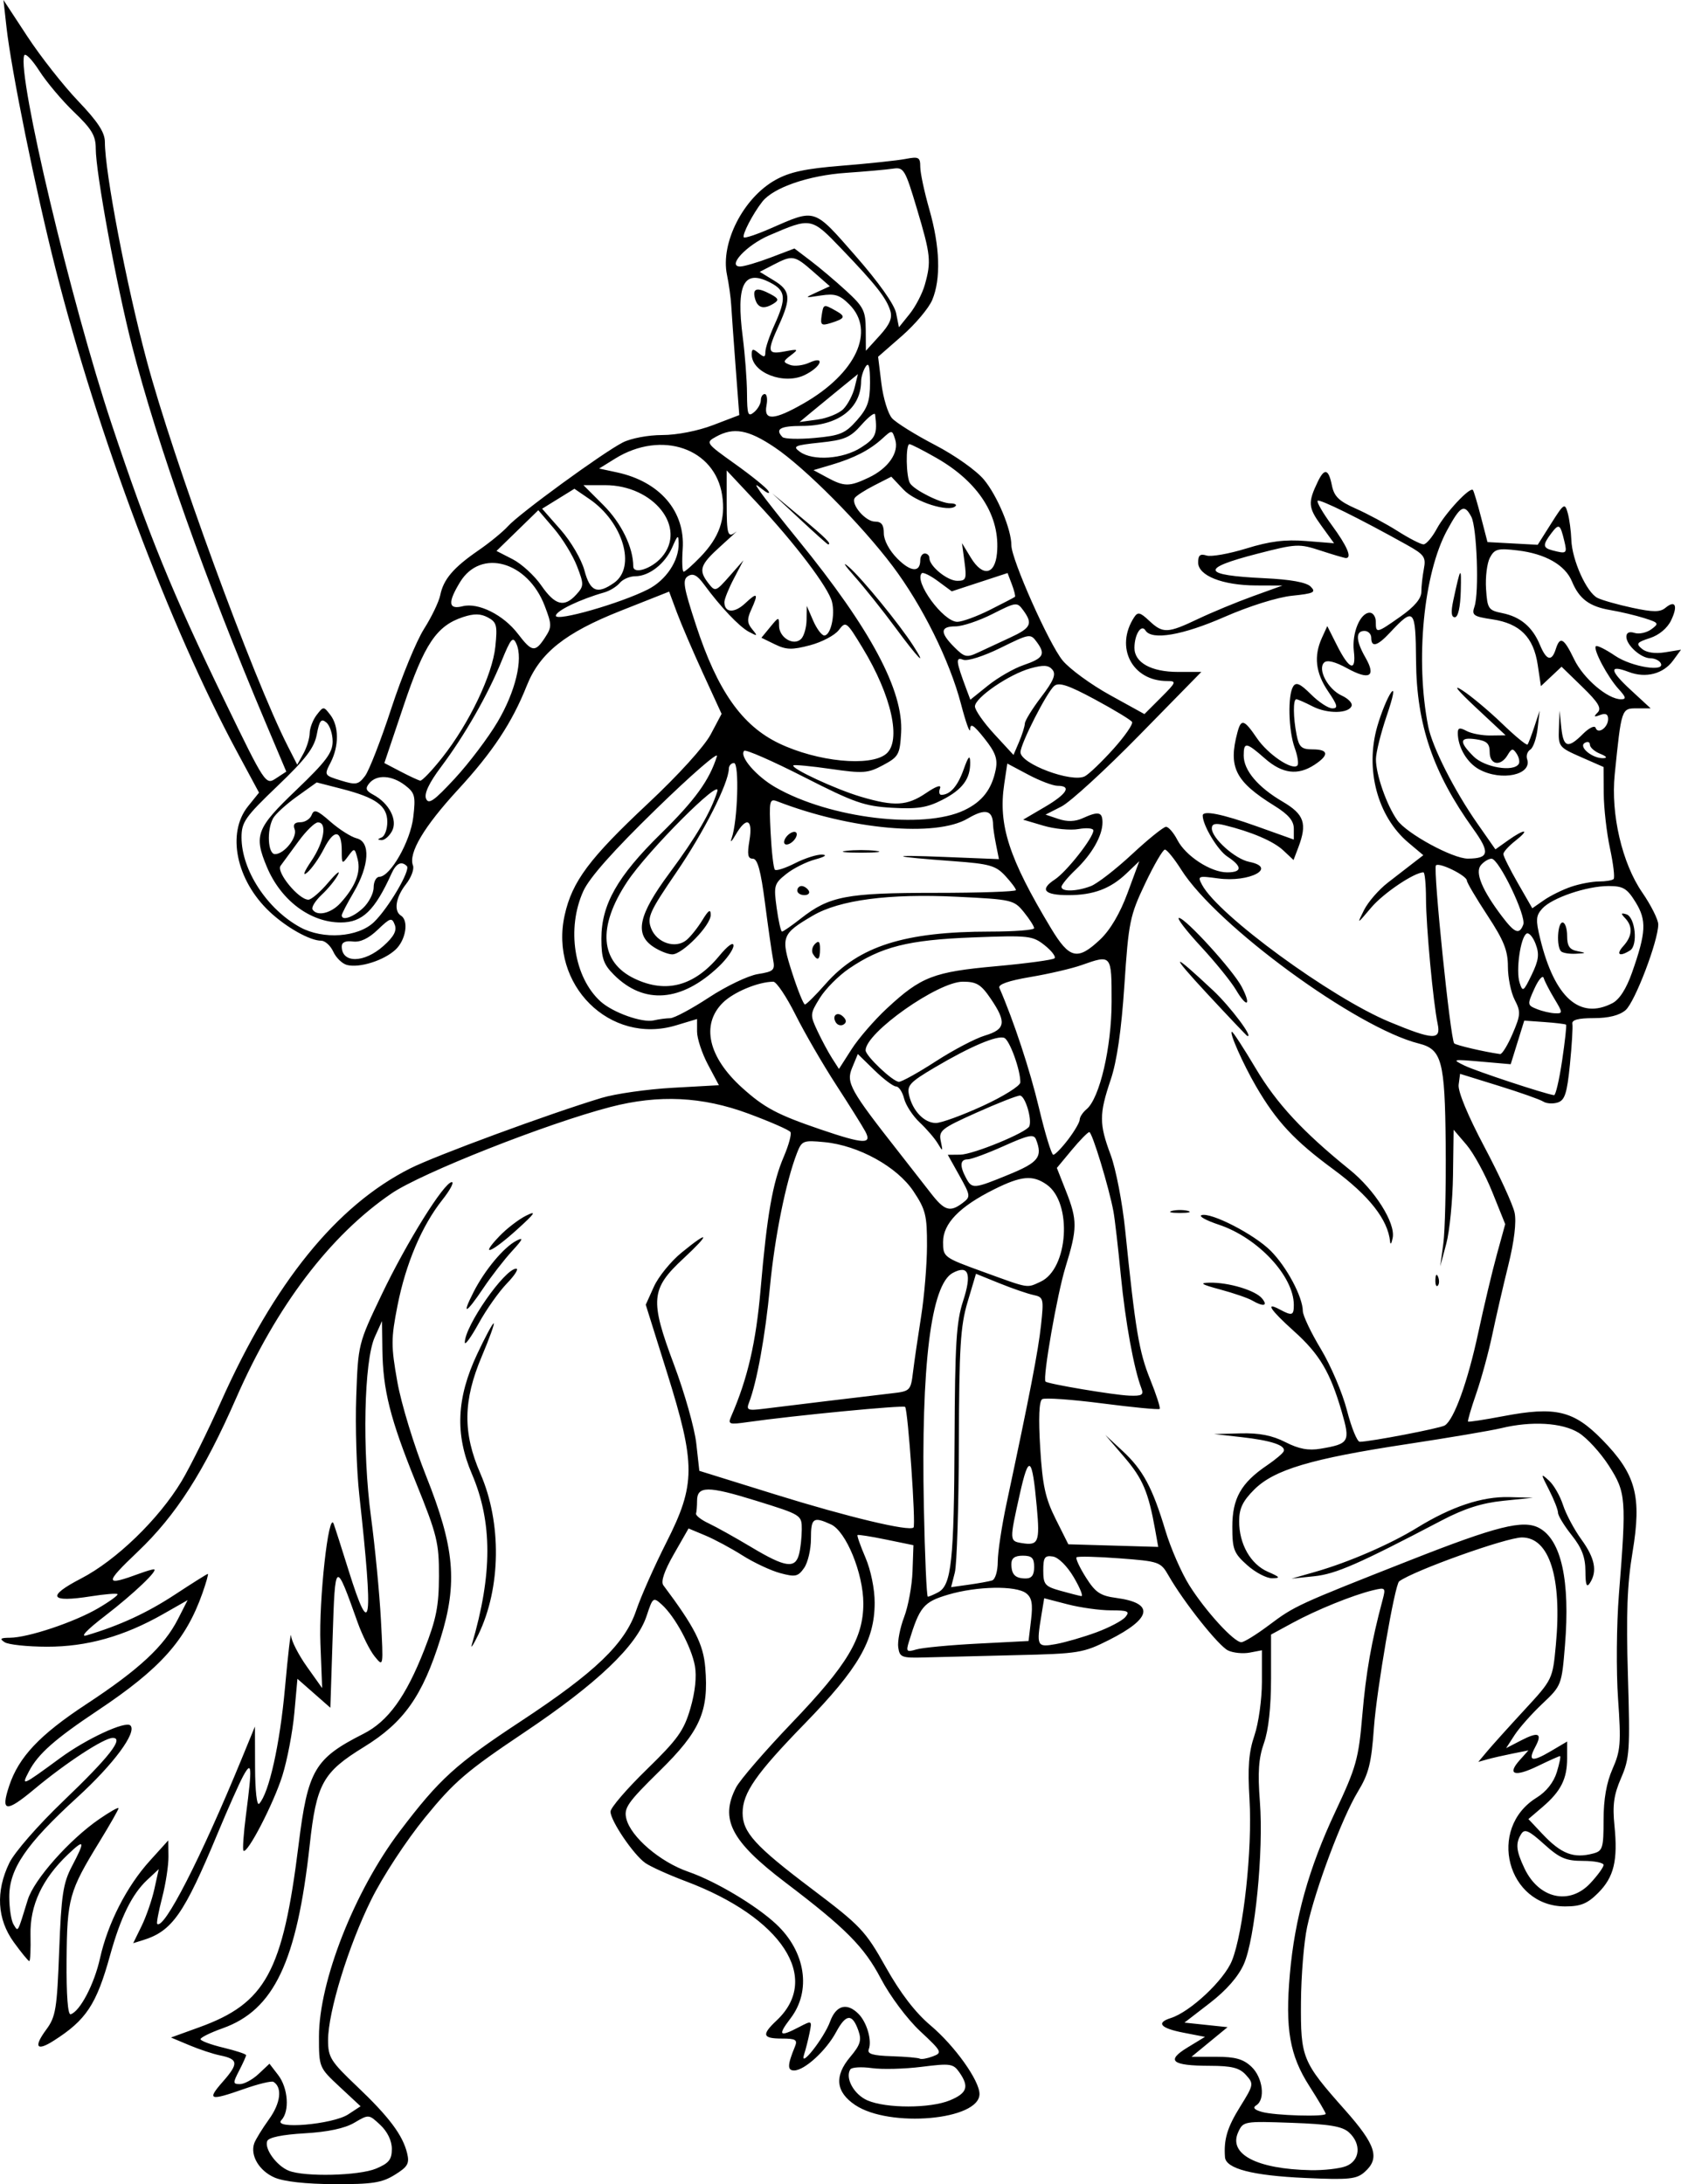 <?xml version="1.0" encoding="UTF-8" standalone="no"?>
<!-- Created with Inkscape (http://www.inkscape.org/) -->

<svg
   version="1.1"
   id="svg1"
   width="492.024"
   height="639.284"
   viewBox="0 0 492.024 639.284"
   sodipodi:docname="165a.svg"
   inkscape:version="1.3.2 (091e20ef0f, 2023-11-25)"
   xmlns:inkscape="http://www.inkscape.org/namespaces/inkscape"
   xmlns:sodipodi="http://sodipodi.sourceforge.net/DTD/sodipodi-0.dtd"
   xmlns="http://www.w3.org/2000/svg"
   xmlns:svg="http://www.w3.org/2000/svg">
  <defs
     id="defs1" />
  <sodipodi:namedview
     id="namedview1"
     pagecolor="#ffffff"
     bordercolor="#000000"
     borderopacity="0.25"
     inkscape:showpageshadow="2"
     inkscape:pageopacity="0.0"
     inkscape:pagecheckerboard="0"
     inkscape:deskcolor="#d1d1d1"
     showgrid="false"
     inkscape:zoom="1.1700581"
     inkscape:cx="246.14161"
     inkscape:cy="323.4882"
     inkscape:window-width="1920"
     inkscape:window-height="1011"
     inkscape:window-x="0"
     inkscape:window-y="0"
     inkscape:window-maximized="1"
     inkscape:current-layer="layer1" />
  <g
     inkscape:groupmode="layer"
     id="layer1"
     inkscape:label="Layer 1"
     transform="translate(-30.64,-20.667)">
    <path
       style="fill:#000000"
       d="m 110.977,658.003 c -4.481,-1.947 -7.163,-6.475 -5.925,-10.003 0.386,-1.1 2.343,-4.281 4.349,-7.069 3.386,-4.706 3.927,-9.287 1.29,-10.916 -0.543,-0.336 -4.356,0.574 -8.472,2.021 -10.305,3.622 -11.125,3.348 -6.327,-2.116 4.653,-5.3 4.51,-6.567 -0.863,-7.661 -2.032,-0.414 -6.089,-1.76 -9.016,-2.991 l -5.322,-2.239 8.298,-3.005 c 19.442,-7.04 24.433,-16.221 29.05,-53.441 2.709,-21.841 4.679,-25.208 18.98,-32.446 7.208,-3.648 12.433,-10.867 17.817,-24.613 3.501,-8.939 4.259,-12.744 4.287,-21.525 0.032,-9.771 -0.532,-12.067 -6.708,-27.333 -7.598,-18.779 -9.698,-27.105 -9.856,-39.066 L 142.449,407.333 140.341,412 c -3.172,7.02 -3.721,33.135 -1.108,52.667 1.178,8.8 2.48,22.3 2.894,30 0.751,13.977 0.748,13.995 -1.815,10.837 -1.412,-1.739 -3.664,-6.239 -5.004,-10 -6.537,-18.348 -6.571,-18.327 -7.307,4.419 l -0.667,20.589 -4.818,-4.234 -4.818,-4.234 -0.909,10.034 c -0.5,5.519 -2.076,13.759 -3.501,18.312 -2.549,8.141 -10.278,23.063 -11.377,21.965 -0.309,-0.309 0.017,-5.014 0.723,-10.458 1.86,-14.333 1.73,-16.099 -0.836,-11.36 -1.153,2.129 -4.483,9.605 -7.399,16.614 -9.913,23.818 -13.339,28.724 -21.919,31.385 l -2.854,0.885 2.465,-5.044 c 1.356,-2.774 3.039,-7.65 3.741,-10.836 l 1.276,-5.793 -3.35,3.126 c -4.477,4.178 -7.804,10.925 -10.904,22.112 -3.996,14.419 -6.981,18.929 -16.561,25.018 -4.981,3.166 -5.868,1.785 -2.115,-3.291 2.775,-3.753 3.148,-6.03 3.787,-23.105 0.607,-16.199 1.143,-19.768 3.706,-24.649 3.982,-7.584 3.785,-8.207 -1.122,-3.542 -7.56,7.188 -11.179,14.95 -10.981,23.554 0.097,4.233 -0.062,7.696 -0.353,7.696 -0.292,0 -2.334,-2.49 -4.538,-5.533 -4.887,-6.747 -5.347,-14.86 -1.313,-23.192 1.517,-3.133 8.417,-11.047 15.781,-18.099 13.478,-12.907 17.866,-18.509 14.499,-18.509 -2.562,0 -13.671,7.259 -22.927,14.982 -8.322,6.943 -9.934,6.755 -7.419,-0.865 2.81,-8.516 8.915,-14.988 22.656,-24.019 15.388,-10.114 22.714,-16.92 26.769,-24.869 l 2.831,-5.549 -7.109,4.049 c -11.494,6.547 -22.372,9.607 -34.067,9.584 -5.706,-0.011 -11.275,-0.602 -12.375,-1.313 -1.567,-1.013 -1.233,-1.297 1.548,-1.313 5.318,-0.031 18.881,-4.571 25.842,-8.65 3.384,-1.983 5.923,-3.835 5.642,-4.116 -0.281,-0.281 -3.761,0.004 -7.734,0.632 -12.114,1.915 -13.138,0.084 -2.916,-5.212 10.284,-5.328 22.706,-17.349 29.378,-28.429 2.435,-4.044 7.605,-14.462 11.488,-23.151 15.678,-35.08 33.882,-57.557 55.42,-68.429 7.428,-3.75 40.541,-15.953 55.997,-20.636 4.033,-1.222 13.422,-2.562 20.864,-2.977 l 13.531,-0.755 -3.198,-6.014 c -1.759,-3.308 -3.198,-7.666 -3.198,-9.685 v -3.671 l -6.173,1.858 c -19.305,5.81 -37.138,-11.887 -32.566,-32.318 2.202,-9.839 7.229,-16.566 24.398,-32.645 8.875,-8.312 16.459,-16.667 18.33,-20.195 l 3.193,-6.018 -5.417,-11.805 c -2.979,-6.493 -6.435,-14.544 -7.678,-17.892 l -2.261,-6.087 -14.246,5.643 c -16.22,6.425 -23.617,12.33 -27.42,21.889 -4.31,10.835 -9.989,19.423 -20.115,30.42 -9.993,10.852 -14.588,18.587 -13.196,22.215 0.407,1.06 -0.518,3.527 -2.054,5.48 -2.99,3.801 -3.633,7.85 -1.461,9.193 2.343,1.448 1.431,7.138 -1.595,9.958 -3.41,3.177 -10.566,5.433 -14.21,4.48 -1.395,-0.365 -3.197,-2.112 -4.004,-3.884 -0.807,-1.771 -2.41,-3.22 -3.562,-3.22 -3.276,0 -10.2,-3.895 -15.079,-8.483 -9.793,-9.208 -12.621,-23.021 -6.316,-30.851 l 3.221,-4 -6.461,-12 C 80.355,204.188 59.224,147.942 46.899,99.333 41.053,76.279 33.948,41.282 32.532,28.57 l -0.88,-7.904 6.997,10.667 C 42.496,37.2 49.175,45.698 53.489,50.218 c 5.789,6.065 7.845,9.209 7.848,12 0.009,8.865 6.242,41.488 12.187,63.782 7.741,29.031 31.202,93.18 41.36,113.092 l 2.757,5.404 1.799,-3.248 c 0.99,-1.786 1.82,-4.483 1.846,-5.993 0.026,-1.51 0.947,-3.91 2.047,-5.333 1.98,-2.562 2.02,-2.562 4,0 2.531,3.275 2.56,9.128 0.07,13.943 -1.909,3.692 -1.878,3.748 3,5.249 4.442,1.367 5.143,1.236 7.085,-1.329 1.185,-1.565 4.641,-10.449 7.679,-19.741 3.038,-9.292 7.347,-19.768 9.574,-23.28 2.227,-3.512 4.37,-7.971 4.761,-9.908 0.936,-4.633 3.859,-8.059 11.164,-13.085 3.3,-2.27 7.2,-5.465 8.667,-7.099 3.313,-3.692 27.815,-21.559 33.6,-24.502 2.396,-1.219 7.459,-2.17 11.548,-2.17 4.28,0 10.426,-1.204 14.913,-2.921 l 7.632,-2.921 -1.067,-14.079 C 245.372,120.336 244.791,112.2 244.666,110 c -0.124,-2.2 -0.684,-6.211 -1.245,-8.913 -1.931,-9.311 4.765,-22.453 14.119,-27.71 4.214,-2.368 8.791,-3.352 19.643,-4.222 7.782,-0.624 16.099,-1.507 18.482,-1.962 3.901,-0.745 4.333,-0.514 4.333,2.328 0,1.736 1.2,7.352 2.667,12.48 3.111,10.877 3.411,20.305 0.842,26.453 -1.004,2.402 -4.98,7.127 -8.836,10.5 l -7.011,6.133 0.958,7.79 c 0.527,4.285 1.927,8.874 3.111,10.199 1.184,1.325 6.849,4.852 12.589,7.838 5.881,3.06 12.146,7.504 14.354,10.183 3.913,4.747 7.993,14.528 7.993,19.162 0,4.121 11.014,28.889 14.995,33.717 2.06,2.499 8.292,7.054 13.849,10.122 l 10.103,5.577 4.838,-4.837 c 4.514,-4.514 4.634,-4.838 1.794,-4.838 -10.232,0 -15.347,-9.866 -9.66,-18.632 1.083,-1.67 1.749,-1.519 4.431,1 4.005,3.763 5.366,3.71 14.318,-0.553 4.033,-1.921 11.233,-4.902 16,-6.626 l 8.667,-3.133 -7.71,-0.028 c -9.809,-0.036 -16.957,-2.867 -16.957,-6.717 0,-2.136 0.598,-2.635 2.454,-2.046 1.35,0.428 6.599,-0.501 11.665,-2.066 6.833,-2.11 11.335,-2.674 17.437,-2.185 l 8.226,0.66 -3.813,-5.264 c -3.76,-5.191 -3.871,-6.662 -0.955,-12.745 1.956,-4.081 3.167,-3.768 4.134,1.066 0.649,3.247 2.061,4.618 7.005,6.805 3.406,1.507 8.932,4.477 12.281,6.601 3.349,2.124 6.735,3.861 7.525,3.861 0.79,0 2.542,-2.055 3.895,-4.567 2.488,-4.619 9.733,-12.385 10.577,-11.336 0.252,0.313 1.313,3.869 2.358,7.903 l 1.9,7.333 7.35,0.397 7.35,0.397 3.948,-6.246 c 3.735,-5.909 3.996,-6.074 4.84,-3.063 0.49,1.75 0.965,5.283 1.054,7.849 0.206,5.939 4.472,15.416 7.657,17.009 1.346,0.673 5.926,1.971 10.178,2.884 6.103,1.311 8.145,1.316 9.699,0.027 2.913,-2.417 3.729,-0.643 1.676,3.646 -1.101,2.3 -3.521,4.325 -6.21,5.197 -3.867,1.254 -4.15,1.643 -2.306,3.173 1.31,1.087 3.851,1.459 6.755,0.988 l 4.654,-0.755 -2.332,3.182 c -2.866,3.911 -7.976,5.226 -12.952,3.334 -5.865,-2.23 -5.661,-0.483 0.62,5.315 l 5.777,5.334 h -4.07 c -4.478,0 -4.481,0.01 -6.448,19.333 -1.184,11.634 2.159,25.992 8.042,34.534 2.584,3.753 4.699,7.972 4.699,9.378 0,4.823 -6.838,22.756 -9.566,25.089 -1.799,1.538 -4.971,2.333 -9.307,2.333 -4.54,0 -6.48,0.516 -6.264,1.667 0.172,0.917 -0.15,6.292 -0.717,11.945 -0.843,8.417 -1.491,10.424 -3.576,11.086 -1.4,0.444 -3.302,0.32 -4.225,-0.277 -0.923,-0.597 -6.779,-2.666 -13.012,-4.599 l -11.333,-3.514 -0.422,3.181 c -0.258,1.942 2.674,9.021 7.528,18.179 4.373,8.249 8.356,16.93 8.852,19.29 0.568,2.705 -0.111,8.373 -1.837,15.333 -1.506,6.073 -3.62,15.242 -4.697,20.375 -1.077,5.133 -3.19,12.882 -4.695,17.219 -1.505,4.337 -2.585,8.028 -2.4,8.201 0.185,0.174 4.834,-0.539 10.331,-1.585 15.282,-2.906 20.566,-1.65 28.919,6.874 9.903,10.106 11.639,16.547 8.891,32.973 -1.561,9.329 -1.888,18.08 -1.347,36.063 0.657,21.857 0.498,24.243 -1.999,30 -2.121,4.89 -2.545,7.919 -1.944,13.879 1.038,10.283 -0.137,15.127 -4.799,19.789 -3.119,3.119 -5.088,3.92 -9.637,3.92 -16.964,0 -22.943,-22.812 -8.344,-31.835 2.834,-1.751 4.991,-4.477 5.908,-7.462 0.794,-2.587 1.216,-4.703 0.937,-4.703 -0.278,0 -3.209,1.313 -6.513,2.918 -6.76,3.284 -9.095,2.513 -5.279,-1.743 l 2.547,-2.841 -4.667,0.933 c -2.567,0.513 -5.867,1.268 -7.333,1.677 l -2.667,0.744 2.667,-3.177 c 1.467,-1.747 6.361,-7.179 10.876,-12.071 8.188,-8.87 8.212,-8.921 9.155,-18.986 1.841,-19.651 -1.881,-31.453 -9.92,-31.453 -4.578,0 -31.66,9.684 -35.946,12.853 -1.282,0.948 -6.602,31.819 -7.39,42.88 -0.737,10.355 -1.51,13.432 -4.69,18.667 -4.625,7.614 -12.525,28.67 -14.858,39.601 -0.939,4.4 -1.75,14.3 -1.801,22 -0.11,16.346 0.326,17.415 12.864,31.549 9.1,10.258 10.334,14.151 5.763,18.187 -2.379,2.1 -4.564,2.319 -17.387,1.738 -15.474,-0.7 -23.236,-2.717 -23.481,-6.1 -0.378,-5.231 0.666,-8.698 4.456,-14.795 3.974,-6.393 4.024,-6.669 1.687,-9.251 -1.901,-2.1 -4.124,-2.666 -10.536,-2.682 -11.219,-0.028 -12.975,-1.465 -6.562,-5.368 l 5.102,-3.106 -6.333,-1.23 c -6.706,-1.303 -8.064,-2.88 -3.677,-4.272 5.729,-1.818 15.634,-11.119 17.916,-16.824 3.352,-8.377 5.993,-32.624 5.13,-47.092 -0.568,-9.523 -0.233,-13.891 1.445,-18.816 1.202,-3.528 2.185,-10.577 2.185,-15.665 v -9.251 l -3.575,0.683 c -1.966,0.376 -4.816,0.095 -6.333,-0.624 -2.769,-1.312 -12.963,-14.137 -17.411,-21.905 -2.311,-4.035 -2.728,-4.182 -14.359,-5.06 -6.589,-0.497 -12.25,-0.634 -12.58,-0.303 -0.33,0.33 0.896,2.972 2.726,5.871 2.799,4.434 4.215,5.389 8.924,6.021 11.234,1.507 10.467,5.945 -2.126,12.295 -7.545,3.804 -8.877,4.022 -27.266,4.45 -10.633,0.248 -22.633,0.548 -26.667,0.667 -6.782,0.2 -7.367,-0.022 -7.782,-2.956 -0.247,-1.745 0.532,-5.74 1.73,-8.878 1.198,-3.138 2.3,-9.151 2.449,-13.361 l 0.27,-7.655 -8,-1.647 c -4.4,-0.906 -8.165,-1.501 -8.367,-1.322 -0.202,0.179 0.848,3.16 2.333,6.624 1.561,3.641 2.695,9.206 2.687,13.189 -0.021,11.062 -4.737,19.213 -20.47,35.383 -14.295,14.692 -18.184,20.285 -18.184,26.154 0,5.642 3.687,9.701 20.011,22.027 14.587,11.015 15.891,12.391 21.906,23.109 4.26,7.591 8.627,13.278 13.078,17.03 7.086,5.975 14.339,16.131 14.339,20.08 0,7.657 -26.329,9.982 -36.405,3.215 -5.665,-3.804 -6.145,-8.458 -1.449,-14.039 2.981,-3.543 3.406,-4.91 2.404,-7.744 -1.788,-5.058 -3.616,-4.934 -6.509,0.439 -2.939,5.458 -9.263,11.236 -12.298,11.236 -2.027,0 -1.969,-1.611 0.249,-7 0.81,-1.969 0.209,-2.333 -3.849,-2.333 -5.667,0 -5.981,-1.101 -1.515,-5.297 13.177,-12.379 1.576,-30.135 -26.623,-40.75 -4.987,-1.877 -10.3,-4.277 -11.808,-5.332 -3.457,-2.422 -10.197,-12.364 -10.197,-15.043 0,-1.111 4.765,-6.66 10.59,-12.329 9.103,-8.861 10.899,-11.374 12.794,-17.891 1.4,-4.816 1.878,-9.365 1.311,-12.47 -1.01,-5.528 -5.803,-14.398 -9.673,-17.9 -2.51,-2.272 -2.644,-2.173 -4.449,3.297 -2.899,8.783 -14.49,19.822 -35.841,34.133 -16.892,11.323 -20.473,14.395 -29.039,24.915 -5.519,6.779 -12.357,17.221 -15.713,24 -6.692,13.514 -12.646,32.877 -12.646,41.128 0,5.017 0.737,6.197 8.443,13.518 9.4,8.93 13.413,14.278 14.694,19.58 0.731,3.029 0.191,3.972 -3.63,6.333 -3.774,2.333 -6.587,2.766 -17.665,2.722 -8.338,-0.033 -14.775,-0.747 -17.532,-1.945 z m 29.732,-2.601 c 3.757,-1.57 4.624,-2.651 4.624,-5.768 0,-2.378 -1.28,-5.038 -3.369,-7.001 -3.359,-3.155 -3.383,-3.157 -7.606,-0.663 -2.794,1.65 -7.749,2.706 -14.552,3.1 -6.592,0.382 -10.548,1.204 -10.96,2.277 -0.865,2.254 2.755,7.235 6.297,8.664 4.635,1.871 20.538,1.491 25.567,-0.61 z m 283.87,-0.702 c 4.161,-1.582 4.608,-6.545 0.893,-9.906 -1.963,-1.777 -5.695,-2.4 -16.731,-2.795 -13.98,-0.501 -14.227,-0.458 -15.685,2.741 -2.927,6.423 5.399,10.792 21.189,11.118 3.802,0.079 8.452,-0.442 10.333,-1.158 z m -292.021,-15.173 3.62,-2.372 -6.089,-5.671 C 124.015,625.828 124,625.791 124,616.77 c 0,-16.174 10.408,-42.623 23.651,-60.103 11.634,-15.356 16.319,-19.613 35.454,-32.216 21.825,-14.374 30.458,-22.673 33.756,-32.447 1.36,-4.031 5.323,-12.96 8.806,-19.841 8.632,-17.052 8.65,-22.789 0.162,-49.89 l -6.179,-19.728 2.381,-5.281 c 1.31,-2.904 4.939,-7.377 8.066,-9.939 8.209,-6.727 8.569,-5.723 0.601,1.675 -9.611,8.924 -9.894,12.118 -2.758,31.157 3.081,8.221 6.005,18.562 6.498,22.979 l 0.895,8.031 22.227,6.912 c 21.211,6.596 39.234,10.904 40.467,9.672 0.726,-0.726 -1.626,-34.46 -2.46,-35.294 -0.569,-0.569 -32.474,2.509 -46.122,4.45 -5.431,0.772 -5.802,0.64 -4.782,-1.701 4.81,-11.034 7.263,-21.645 8.604,-37.205 1.881,-21.838 3.514,-31.157 6.804,-38.833 1.432,-3.341 2.302,-6.564 1.932,-7.162 -0.37,-0.598 -5.921,-3.031 -12.338,-5.406 -13.473,-4.988 -26.181,-5.6 -40.301,-1.941 -18.66,4.835 -55.364,19.333 -64.171,25.347 -17.945,12.254 -33.598,32.875 -45.404,59.818 -9.488,21.651 -17.626,34.357 -28.832,45.015 -9.895,9.411 -9.794,10.204 0.795,6.3 1.698,-0.626 3.452,-1.138 3.899,-1.138 1.639,0 -5.886,7.176 -14.319,13.655 -5.318,4.086 -7.379,6.275 -5.333,5.665 9.747,-2.906 17.689,-6.576 25.907,-11.974 5.035,-3.307 9.339,-6.013 9.565,-6.013 0.225,0 -0.483,2.53 -1.574,5.623 -4.866,13.791 -12.273,22.095 -30.622,34.331 -12.632,8.423 -17.491,12.726 -20.172,17.859 -2.317,4.437 -2.116,4.351 9.223,-3.968 7.655,-5.616 19.066,-10.897 20.483,-9.479 1.987,1.987 -4.918,11.327 -15.548,21.032 -14.979,13.675 -19.936,20.936 -19.908,29.164 0.011,3.358 0.579,6.988 1.262,8.067 1.384,2.188 1.057,2.76 4.149,-7.253 1.823,-5.904 12.157,-17.57 20.902,-23.598 3.117,-2.148 5.667,-3.588 5.667,-3.199 0,0.389 -2.49,4.768 -5.533,9.731 -8.958,14.61 -9.525,16.645 -9.67,34.689 -0.083,10.346 0.358,16.172 1.202,15.897 2.748,-0.896 6.889,-8.808 8.576,-16.386 2.276,-10.225 7.792,-21.029 14.556,-28.51 l 5.425,-6 0.055,4.709 c 0.03,2.59 -0.796,7.989 -1.836,11.998 -1.04,4.009 -1.7,7.479 -1.468,7.711 1.946,1.946 12.807,-19.273 24.783,-48.419 L 105.259,526 l 0.037,11.933 c 0.021,6.917 0.529,11.401 1.207,10.667 2.888,-3.128 6.058,-17.373 7.55,-33.924 0.893,-9.905 1.696,-16.765 1.785,-15.244 0.089,1.521 2.171,5.592 4.628,9.047 l 4.466,6.282 -0.504,-13.047 c -0.493,-12.761 2.405,-39.007 3.87,-35.047 0.407,1.1 2.38,7.26 4.386,13.69 6.562,21.038 7.3,15.783 3.115,-22.179 -0.798,-7.235 -1.199,-20.135 -0.892,-28.667 0.556,-15.473 0.575,-15.547 7.463,-29.954 7.336,-15.344 18.278,-32.89 20.512,-32.89 0.739,0 -0.517,2.348 -2.79,5.219 -5.98,7.55 -10.688,18.657 -13.102,30.908 -1.911,9.7 -1.916,11.801 -0.053,22.31 1.137,6.417 4.902,18.743 8.425,27.582 8.365,20.99 9.277,31.348 4.193,47.609 -5.252,16.798 -10.715,24.525 -22.427,31.725 -12.02,7.389 -13.873,10.741 -15.838,28.664 -3.747,34.172 -10.463,48.308 -25.486,53.644 -3.558,1.264 -6.47,2.697 -6.47,3.185 0,0.488 3,1.607 6.667,2.487 3.667,0.88 6.667,1.869 6.667,2.199 0,0.33 -0.915,2.37 -2.034,4.534 -1.87,3.616 -1.85,3.934 0.247,3.934 1.255,0 3.71,-1.342 5.457,-2.983 l 3.175,-2.983 2.548,3.316 c 2.913,3.791 3.4,10.622 0.941,13.189 -2.684,2.802 15.043,1.279 19.559,-1.68 z M 168.75,502 c 6.05,-20.587 6.051,-35.816 0.002,-49.946 -4.962,-11.59 -4.494,-22.186 1.549,-35.054 2.325,-4.95 4.5,-9 4.834,-9 0.334,0 -1.232,4.35 -3.481,9.667 -5.489,12.978 -5.597,22.381 -0.395,34.333 6.247,14.354 6.018,33.379 -0.567,47.021 -1.499,3.105 -2.372,4.446 -1.941,2.979 z m -2.059,-88.386 C 166.624,408.857 178.356,392 181.733,392 c 0.801,0 -0.432,1.95 -2.741,4.333 -2.309,2.383 -6.015,7.633 -8.237,11.667 -2.222,4.033 -4.051,6.559 -4.064,5.614 z m 2.552,-14.769 c 3.314,-6.497 8.858,-13.132 12.568,-15.042 2.19,-1.127 1.89,-0.42 -1.284,3.03 -2.277,2.475 -6.056,7.351 -8.397,10.834 -5.15,7.661 -6.469,8.199 -2.887,1.178 z m 7.508,-16.297 c 2.154,-2.265 5.716,-5.005 7.916,-6.088 3.16,-1.556 2.601,-0.702 -2.667,4.068 -7.576,6.86 -11.164,8.241 -5.249,2.02 z m 241.916,256.812 c 0,-0.352 -2.161,-4.019 -4.802,-8.147 -5.747,-8.983 -7.092,-16.737 -5.686,-32.769 1.427,-16.271 5.552,-31.009 13.283,-47.455 6.165,-13.115 6.833,-15.5 7.925,-28.321 1.058,-12.419 2.654,-21.492 5.935,-33.733 0.959,-3.577 0.841,-3.694 -2.827,-2.809 -5.884,1.42 -16.48,5.716 -23.494,9.525 l -6.333,3.44 v 12.954 c 0,8.302 -0.742,15.049 -2.067,18.788 -1.572,4.438 -1.858,8.547 -1.196,17.168 1.112,14.474 -1.423,40.151 -4.694,47.546 -1.613,3.647 -5.116,7.657 -9.937,11.376 l -7.446,5.744 6.306,0.667 6.306,0.667 -5.273,4.333 -5.273,4.333 h 7.218 c 5.576,0 7.92,0.66 10.304,2.899 3.342,3.14 4.163,9.611 1.433,11.299 -1.125,0.695 -0.593,1.317 1.667,1.946 3.834,1.067 18.653,1.503 18.653,0.549 z m -109.957,-3.958 c 5.032,-2.103 5.658,-3.999 2.708,-8.21 -1.762,-2.516 -2.645,-2.643 -11,-1.585 -4.996,0.632 -11.581,0.801 -14.633,0.374 -3.052,-0.426 -5.873,-0.251 -6.269,0.391 -1.573,2.545 1.084,7.346 5.011,9.056 5.5,2.394 18.423,2.381 24.183,-0.026 z m -35.095,-23.068 c 1.744,-4.759 4.913,-5.616 8.288,-2.24 2.452,2.452 4.013,7.799 3.027,10.369 -0.523,1.363 1.109,1.86 6.715,2.043 4.074,0.133 7.77,0.453 8.214,0.712 0.444,0.258 2.154,-0.039 3.8,-0.661 2.867,-1.084 2.713,-1.392 -3.712,-7.402 -3.787,-3.543 -8.791,-10.243 -11.501,-15.4 -4.875,-9.277 -10.252,-14.69 -27.897,-28.084 -15.928,-12.091 -19.275,-18.53 -14.465,-27.832 1.146,-2.216 8.534,-10.766 16.418,-18.999 16.178,-16.896 20.832,-24.678 20.832,-34.839 0,-8.8 -5.051,-21.14 -9.479,-23.157 -5.193,-2.366 -5.854,-1.893 -5.854,4.194 0,3.137 -0.9,6.988 -2,8.559 -1.775,2.535 -2.562,2.705 -7,1.51 -2.75,-0.74 -7.707,-3.063 -11.016,-5.161 -3.309,-2.098 -8.22,-4.736 -10.913,-5.861 l -4.896,-2.046 -4.294,7.505 c -2.809,4.909 -3.877,8.062 -3.087,9.115 9.142,12.198 11.699,17.22 12.269,24.092 1.067,12.864 -1.459,18.576 -13.405,30.314 -9.387,9.224 -10.48,10.8 -9.684,13.97 1.334,5.317 9.899,12.634 18.111,15.473 7.95,2.748 19.782,9.794 25.701,15.304 8.637,8.04 10.409,19.52 4.258,27.585 -3.857,5.057 -3.333,5.609 2.458,2.588 3.824,-1.994 3.833,-1.99 3.093,1.675 -0.408,2.021 -1.132,4.875 -1.609,6.342 -1.456,4.478 5.826,-4.75 7.628,-9.667 z M 496.132,571.859 c 2.128,-2.278 3.868,-4.678 3.868,-5.333 0,-0.656 -2.698,-1.192 -5.996,-1.192 -5.037,0 -6.866,-0.786 -11.435,-4.914 -4.4,-3.975 -5.67,-4.548 -6.65,-3 -1.738,2.746 -1.541,4.903 0.923,10.095 4.216,8.885 13.165,10.901 19.29,4.345 z m 0.868,-8.699 c 2.736,-0.733 3,-1.597 3,-9.812 0,-6.07 0.858,-10.949 2.632,-14.958 2.344,-5.298 2.52,-7.542 1.608,-20.503 -0.563,-8.004 -0.45,-21.754 0.25,-30.554 2.23,-28.017 2.089,-29.831 -2.938,-37.662 -2.446,-3.811 -6.417,-8.146 -8.824,-9.634 -4.826,-2.983 -13.786,-3.515 -22.728,-1.35 -2.933,0.71 -15.387,2.817 -27.674,4.681 -27.939,4.238 -38.761,7.466 -44.596,13.301 -3.367,3.367 -4.396,5.536 -4.396,9.262 0,6.692 3.353,12.579 8.42,14.782 3.574,1.554 3.775,1.855 1.268,1.899 -1.638,0.029 -4.938,-1.699 -7.333,-3.838 -3.919,-3.502 -4.354,-4.625 -4.354,-11.236 0,-8.292 2.556,-12.825 10.123,-17.954 2.499,-1.694 4.719,-3.57 4.934,-4.169 0.611,-1.708 -3.693,-3.136 -12.39,-4.113 l -8,-0.898 7.72,-0.203 c 5.49,-0.145 9.283,0.594 13.133,2.558 3.943,2.012 6.742,2.537 10.307,1.935 8.419,-1.422 8.756,-2.01 6.194,-10.823 -3.367,-11.581 -6.483,-16.843 -13.954,-23.56 -6.994,-6.288 -8.592,-8.735 -4.154,-6.36 3.594,1.923 4.088,1.761 4.088,-1.34 0,-8.427 -10.529,-19.69 -21.958,-23.49 -3.69,-1.227 -5.967,-2.479 -5.059,-2.783 2.753,-0.921 15.411,5.591 20.226,10.407 4.69,4.69 9.377,13.468 9.428,17.659 0.016,1.323 2.394,6.327 5.284,11.119 2.89,4.792 6.323,12.859 7.629,17.927 1.305,5.068 2.991,9.213 3.745,9.212 3.02,-0.004 23.54,-3.945 24.893,-4.781 2.699,-1.668 6.715,-12.775 9.769,-27.023 1.674,-7.807 4.14,-18.178 5.481,-23.047 l 2.437,-8.853 -3.794,-9.424 c -2.087,-5.183 -5.484,-11.4 -7.55,-13.814 l -3.756,-4.389 -0.182,13.333 c -0.1,7.333 -0.982,16.333 -1.961,20 l -1.778,6.667 0.906,-6.667 c 0.498,-3.667 0.811,-16.738 0.695,-29.048 -0.232,-24.49 -1.122,-27.826 -7.876,-29.521 -18.268,-4.585 -59.203,-34.532 -69.516,-50.855 -2.051,-3.247 -4.209,-5.905 -4.795,-5.906 -0.586,-10e-4 -3.199,4.49 -5.807,9.981 -4.446,9.362 -4.822,11.208 -6.049,29.667 -0.879,13.226 -2.192,22.308 -4.003,27.683 -3.409,10.119 -3.411,12.949 -0.015,22.037 1.515,4.053 3.426,13.953 4.248,22 2.986,29.249 4.051,35.625 7.296,43.656 1.817,4.498 3.076,8.405 2.798,8.683 -0.278,0.278 -7.814,-0.444 -16.747,-1.603 -8.933,-1.159 -16.87,-1.719 -17.638,-1.244 -0.913,0.564 -1.114,5.502 -0.58,14.261 0.667,10.948 1.494,14.752 4.523,20.804 l 3.707,7.406 13.158,0.384 13.158,0.384 -0.906,-5.05 c -1.979,-11.033 -3.638,-14.941 -8.997,-21.197 l -5.585,-6.52 5.036,4.667 c 5.974,5.535 8.78,10.75 12.557,23.333 1.541,5.133 4.684,12.333 6.986,16 4.727,7.531 13.077,16.667 15.233,16.667 0.788,0 4.429,-2.25 8.093,-5 7.517,-5.643 8.235,-5.973 41.268,-18.986 25.416,-10.012 33.142,-11.947 37.786,-9.462 6.498,3.477 9.132,15.431 7.578,34.382 -0.952,11.604 -1.024,11.79 -6.611,17.065 -3.107,2.933 -6.767,7.061 -8.134,9.172 l -2.485,3.838 4.39,-2.27 c 5.123,-2.649 6.298,-2.102 4.142,1.927 -2.228,4.163 -1.007,4.504 4.499,1.256 l 4.835,-2.853 v 4.886 c 0,6.041 -1.833,9.676 -7.188,14.257 l -4.146,3.547 4,4.258 c 5.592,5.954 9.218,7.357 15,5.808 z m -2.313,-82.643 c -0.015,-4.065 -1.055,-6.785 -4.02,-10.517 -2.2,-2.768 -4,-5.724 -4,-6.568 0,-0.844 -1.168,-3.826 -2.595,-6.625 -2.523,-4.948 -2.524,-5.026 -0.05,-2.787 1.4,1.267 3.248,4.481 4.107,7.142 0.859,2.661 3.282,7.207 5.384,10.101 3.959,5.452 4.711,9.298 2.488,12.737 -0.95,1.47 -1.298,0.548 -1.313,-3.483 z m -79.084,0.221 c 9.74,-2.786 21.938,-8.07 29.812,-12.915 10.062,-6.191 19.041,-9.181 26.932,-8.967 l 6.986,0.189 -8.735,0.896 c -6.245,0.641 -11.376,2.281 -18,5.755 -24.332,12.762 -30.94,15.656 -37.265,16.322 l -6.667,0.702 z m -18.475,-79.439 c -1.213,-0.708 -5.413,-2.15 -9.333,-3.205 -5.564,-1.497 -6.25,-1.935 -3.128,-1.998 5.562,-0.112 13.391,2.231 15.352,4.594 1.854,2.234 0.413,2.537 -2.891,0.609 z m 53.644,-6.076 c 0.064,-1.553 0.38,-1.869 0.806,-0.806 0.385,0.963 0.338,2.112 -0.105,2.556 -0.443,0.443 -0.758,-0.344 -0.7,-1.75 z m -13.257,-11.135 c -0.609,-6.409 -6.143,-13.466 -16.589,-21.153 -11.419,-8.403 -16.662,-14.026 -22.626,-24.268 -3.859,-6.627 -8.004,-16 -7.076,-16 0.327,0 3.474,4.841 6.993,10.758 6.109,10.269 13.808,18.567 27.479,29.613 7.344,5.934 13.42,15.55 12.583,19.915 -0.321,1.676 -0.666,2.187 -0.766,1.135 z m -63.848,-9.007 c 1.283,-0.335 3.383,-0.335 4.667,0 1.283,0.335 0.233,0.61 -2.333,0.61 -2.567,0 -3.617,-0.274 -2.333,-0.61 z m 10.333,-63.543 c -11.261,-12.126 -10.552,-12.494 1.771,-0.918 5.018,4.714 11.947,13.961 9.93,13.251 -0.202,-0.071 -5.468,-5.621 -11.701,-12.333 z m 8.405,-1.147 c -1.425,-2.415 -6.064,-8.14 -10.309,-12.724 -4.244,-4.583 -7.117,-8.333 -6.384,-8.333 1.896,0 15.903,15.389 18.397,20.212 2.876,5.562 1.487,6.25 -1.704,0.845 z m -75.559,191.35 14.847,-0.766 0.733,-6.154 c 0.563,-4.729 0.231,-6.54 -1.435,-7.821 -2.987,-2.297 -14.419,-2.089 -22.852,0.415 -7.179,2.132 -8.319,3.502 -11.465,13.78 -0.884,2.886 -0.673,3.104 2.174,2.253 1.734,-0.518 9.833,-1.287 17.999,-1.708 z m 34.698,-3.303 c 3.783,-1.396 7.607,-3.416 8.497,-4.488 1.378,-1.66 0.747,-1.95 -4.255,-1.95 -3.23,0 -8.942,-0.796 -12.693,-1.769 l -6.82,-1.769 -0.789,4.769 c -1.536,9.282 -1.356,9.654 4.182,8.651 2.75,-0.498 8.095,-2.048 11.879,-3.444 z M 305.266,486.703 c 3.856,-2.064 4.62,-9.226 4.77,-44.703 0.117,-27.949 0.519,-34.491 2.487,-40.499 2.622,-8.007 1.622,-10.742 -3.018,-8.259 -6.372,3.41 -9.289,27.014 -8.455,68.425 C 301.34,476.15 301.863,488 302.21,488 c 0.347,0 1.722,-0.584 3.055,-1.297 z m 39.669,-4.369 c -1.937,-3.29 -4.51,-5.845 -6.135,-6.093 -2.377,-0.362 -2.799,0.256 -2.799,4.098 0,4.09 0.48,4.659 5,5.924 2.75,0.77 5.511,1.476 6.135,1.568 0.624,0.093 -0.366,-2.382 -2.201,-5.498 z m -23.935,0.928 c 0.945,-0.29 1.674,-2.694 1.684,-5.553 0.01,-2.773 1.17,-10.442 2.579,-17.042 6.805,-31.88 9.276,-44.665 10.081,-52.157 0.837,-7.788 0.736,-8.187 -2.234,-8.816 -1.711,-0.363 -6.191,-1.906 -9.957,-3.43 l -6.847,-2.771 -2.459,8.253 c -2.091,7.018 -2.472,13.243 -2.549,41.587 -0.05,18.333 -0.582,35.257 -1.183,37.608 l -1.092,4.275 5.155,-0.722 c 2.835,-0.397 5.905,-0.952 6.822,-1.233 z m 12.333,-3.928 c 0,-2.667 -0.667,-3.333 -3.333,-3.333 -2.343,0 -3.333,0.726 -3.333,2.444 0,3.091 1.131,4.222 4.222,4.222 1.719,0 2.444,-0.99 2.444,-3.333 z m -68.84,-3.667 c 0.442,-1.65 0.812,-4.933 0.822,-7.295 0.018,-4.279 -0.03,-4.31 -13.371,-8.454 -14.114,-4.385 -17.277,-4.378 -17.277,0.04 0,1.49 -0.133,3.159 -0.296,3.709 -0.163,0.55 1.487,1.839 3.667,2.863 2.179,1.025 7.825,4.175 12.545,7 9.859,5.901 12.781,6.349 13.91,2.137 z m 69.615,-13.896 c -1.357,-14.971 -2.323,-15.694 -4.989,-3.733 -3.025,13.57 -3.02,13.683 0.548,14.271 4.934,0.813 5.375,-0.234 4.441,-10.538 z m -61.441,-31.025 c 7.333,-0.893 15.851,-1.908 18.929,-2.256 5.447,-0.615 5.614,-0.781 6.278,-6.227 0.375,-3.078 1.443,-10.396 2.372,-16.262 0.929,-5.867 1.704,-15.167 1.722,-20.667 0.029,-8.918 -0.401,-10.649 -3.968,-16 -4.787,-7.18 -16.083,-13.412 -26.045,-14.37 -6.233,-0.599 -6.635,-0.439 -8.047,3.203 -3.253,8.393 -6.526,24.606 -7.907,39.167 -1.349,14.223 -3.815,27.87 -6.114,33.826 -0.861,2.231 -0.415,2.425 4.242,1.852 2.862,-0.353 11.204,-1.372 18.537,-2.265 z M 364.718,427 c -2.185,-5.66 -4.699,-19.459 -6.011,-33 -0.782,-8.067 -1.75,-16.467 -2.151,-18.667 -1.27,-6.965 -6.244,-23.334 -7.083,-23.309 -0.443,0.013 -2.761,2.379 -5.15,5.257 l -4.344,5.233 2.677,6.793 c 3.361,8.527 3.345,10.917 -0.145,22.217 -2.446,7.918 -6.737,32.463 -5.859,33.513 0.569,0.68 19.957,3.943 24.49,4.121 3.751,0.148 4.33,-0.202 3.575,-2.157 z m -29.537,-31.173 c 8.169,-3.722 9.409,-23.128 1.818,-28.445 -4.099,-2.871 -7.43,-2.57 -15.375,1.39 -10.151,5.059 -14.958,10.018 -14.953,15.43 0.004,4.401 0.172,4.526 11.667,8.698 13.788,5.005 12.698,4.816 16.843,2.927 z m -22.743,-23.093 c 2.337,-1.771 2.297,-2.099 -0.974,-7.958 l -3.411,-6.11 3.64,-0.037 c 3.788,-0.039 19.542,-6.524 20.233,-8.328 0.827,-2.162 -1.263,-8.968 -2.754,-8.968 -0.859,0 -6.581,2.25 -12.715,5 -10.294,4.614 -11.1,5.257 -10.454,8.333 0.652,3.101 0.59,3.148 -0.89,0.667 -0.875,-1.467 -3.249,-4.225 -5.275,-6.13 -2.027,-1.905 -4.084,-5.055 -4.572,-7 -0.488,-1.945 -1.547,-3.536 -2.353,-3.536 -0.806,0 -3.653,-2.136 -6.327,-4.747 l -4.861,-4.747 -1.673,4.038 c -1.812,4.374 -0.655,6.454 13.897,24.977 2.962,3.77 7.061,9.02 9.109,11.667 4.039,5.22 5.643,5.712 9.381,2.88 z m 13.536,-8.304 c 8.649,-3.552 9.875,-5.133 7.923,-10.219 -0.647,-1.685 -2.163,-1.382 -9.458,1.891 -4.778,2.144 -9.532,3.898 -10.563,3.898 -2.224,0 -2.395,1.872 -0.495,5.421 1.769,3.305 2.217,3.27 12.593,-0.991 z m 17.292,-10.223 c 1.871,-2.453 3.401,-5.079 3.401,-5.837 0,-0.758 0.898,-2.123 1.996,-3.034 3.844,-3.19 7.338,-18.176 7.338,-31.477 0,-13.881 0.039,-13.833 -8.833,-10.703 -2.842,1.003 -9.559,2.564 -14.925,3.469 -6.374,1.075 -9.526,2.177 -9.09,3.177 4.215,9.682 8.959,24.072 11.602,35.188 1.785,7.512 3.666,13.662 4.178,13.667 0.513,0.005 2.463,-1.997 4.333,-4.45 z m -59.343,-2.353 c -0.828,-1.547 -4.677,-7.697 -8.553,-13.667 -3.876,-5.97 -9.228,-15.204 -11.892,-20.521 -2.664,-5.317 -5.586,-9.663 -6.494,-9.659 -4.419,0.02 -11.682,3.055 -14.819,6.192 -6.394,6.394 -4.227,15.885 5.669,24.826 6.507,5.878 10.324,7.907 23.01,12.228 12.608,4.294 15.116,4.41 13.078,0.602 z m 34.358,-7.493 c 6.021,-2.766 10.971,-5.859 11,-6.873 0.101,-3.504 -3.123,-12.434 -4.71,-13.043 -2.104,-0.807 -9.962,2.535 -20.259,8.619 -7.44,4.395 -8.269,5.302 -7.563,8.27 1.083,4.548 4.428,7.994 7.792,8.028 1.536,0.015 7.719,-2.234 13.74,-5 z m 169.58,-13.229 c 0.834,-5.61 1.357,-10.356 1.162,-10.546 -0.195,-0.19 -3.03,-0.536 -6.298,-0.769 l -5.943,-0.424 -1.982,6.382 -1.982,6.382 -8.742,-0.764 c -8.353,-0.73 -8.564,-0.677 -4.742,1.179 3.358,1.631 23.487,8.282 26.171,8.647 0.461,0.063 1.521,-4.476 2.355,-10.087 z m -183.273,0.15 c 5.089,-3.297 11.539,-6.679 14.333,-7.516 6.047,-1.812 6.377,-3.907 1.699,-10.791 C 317.772,308.787 316.483,308 312.465,308 c -7.296,0 -28.465,14.931 -28.465,20.077 0,1.666 8.039,9.259 9.769,9.228 0.86,-0.016 5.728,-2.726 10.817,-6.022 z M 290.248,315.809 c 9.984,-9.272 13.636,-10.682 31.959,-12.34 8.935,-0.808 16.625,-1.851 17.089,-2.318 0.464,-0.466 -0.837,-2.182 -2.893,-3.813 -3.543,-2.811 -4.637,-2.93 -21.07,-2.295 -18.905,0.731 -26.767,2.716 -36.213,9.144 -3.05,2.076 -6.885,5.939 -8.52,8.586 -2.891,4.678 -2.91,4.947 -0.683,9.685 1.26,2.681 3.189,6.271 4.286,7.978 l 1.995,3.105 3.691,-5.771 c 2.03,-3.174 6.691,-8.557 10.358,-11.962 z m -14.956,4.124 c -1.267,-2.05 0.468,-3.373 2.18,-1.661 0.958,0.958 0.981,1.703 0.07,2.266 -0.747,0.461 -1.759,0.189 -2.25,-0.605 z m 198.078,3.314 c 2.374,-5.537 2.429,-6.433 0.619,-9.934 -1.094,-2.116 -1.99,-6.488 -1.99,-9.716 0,-4.713 -1.181,-7.667 -6,-15.004 -3.3,-5.024 -6,-9.598 -6,-10.163 0,-1.464 -8.083,-5.458 -9.063,-4.479 -0.896,0.896 4.243,51.006 5.344,52.107 0.555,0.555 8.875,2.493 13.433,3.128 0.576,0.08 2.221,-2.593 3.656,-5.94 z m -21.935,-2.914 c -1.304,-6.159 -3.388,-28.544 -3.412,-36.667 C 448.01,279.45 447.676,276 447.28,276 c -2.683,0 -11.733,6.098 -15.279,10.295 -4.219,4.993 -4.238,5 -2.121,0.756 1.175,-2.356 4.293,-5.956 6.928,-8 2.635,-2.044 6.061,-4.697 7.612,-5.895 l 2.821,-2.178 -4.345,-3.656 c -9.079,-7.64 -12.776,-21.505 -9.101,-34.139 1.149,-3.95 2.957,-8.368 4.018,-9.818 1.158,-1.583 0.662,1.082 -1.24,6.667 -1.743,5.116 -3.184,10.877 -3.203,12.802 -0.043,4.414 3.119,13.479 6.242,17.895 2.791,3.946 16.276,11.282 20.685,11.252 6.225,-0.042 6.533,-1.764 1.556,-8.702 -11.782,-16.426 -16.585,-30.527 -16.737,-49.137 -0.127,-15.435 -0.548,-15.888 -7.68,-8.263 -3.656,3.909 -5.434,4.385 -5.434,1.456 0,-1.1 -0.9,-2 -2,-2 -2.643,0 -2.53,2.861 0.308,7.806 3.182,5.544 1.201,6.72 -5.311,3.153 -3.619,-1.983 -5.934,-2.555 -6.805,-1.684 -1.974,1.974 1.15,7.816 5.156,9.642 1.863,0.849 3.176,2.19 2.917,2.98 -0.762,2.327 -7.102,2.429 -11.444,0.184 -2.212,-1.144 -4.352,-2.08 -4.755,-2.08 -0.98,0 -0.929,5.353 0.1,10.5 0.701,3.507 1.44,4.167 4.667,4.167 4.702,0 4.903,1.659 0.547,4.513 -4.889,3.203 -9.415,2.627 -14.51,-1.847 -5.495,-4.824 -6.204,-4.921 -6.204,-0.846 0,4.309 4.151,9.234 11.328,13.44 6.421,3.763 7.33,6.416 4.631,13.514 l -1.374,3.614 -2.997,-2.816 c -2.861,-2.688 -9.328,-5.459 -17.255,-7.395 -2.664,-0.65 -3.667,-0.391 -3.667,0.948 0,2.876 6.801,8.967 10.936,9.794 8.422,1.684 0.117,6.114 -9.096,4.851 -5.9,-0.809 -6.09,-0.731 -4.681,1.903 4.759,8.893 37.723,32.992 54.841,40.093 12.865,5.337 15.132,5.428 14.102,0.567 z M 226.802,318.685 c 1.175,-0.01 6.271,-2.735 11.326,-6.055 5.055,-3.32 11.502,-6.406 14.326,-6.858 4.676,-0.748 5.075,-1.132 4.459,-4.297 C 256.542,299.564 255.48,292.15 254.555,285 c -1.233,-9.527 -2.187,-13 -3.569,-13 -1.462,0 -1.684,-1.199 -0.986,-5.333 1.066,-6.312 -0.881,-7.115 -4.042,-1.667 -1.17,2.017 -1.693,2.467 -1.163,1 1.755,-4.853 2.289,-22 0.684,-22 -0.813,0 -1.493,0.75 -1.511,1.667 -0.081,4.268 -7.264,18.467 -15.278,30.201 -7.933,11.616 -8.692,13.29 -7.474,16.493 1.623,4.27 7.135,6.109 10.35,3.455 C 232.776,294.817 234.866,292.2 236.211,290 c 1.83,-2.993 2.447,-3.379 2.451,-1.533 0.006,3.047 -8.266,11.533 -11.242,11.533 -1.199,0 -3.659,-0.969 -5.467,-2.153 -5.688,-3.727 -4.486,-9.331 4.639,-21.638 7.821,-10.548 12.167,-17.97 14.008,-23.921 1.359,-4.395 -20.342,17.357 -26.361,26.422 -8.812,13.272 -8.016,23.579 2.196,28.425 9.213,4.372 17.468,2.126 24.778,-6.743 2.413,-2.928 4.12,-4.152 4.12,-2.956 0,1.123 -1.95,3.893 -4.333,6.155 -10.904,10.348 -21.864,11.201 -30.667,2.386 -3.053,-3.058 -3.667,-4.825 -3.667,-10.562 0,-10 4.66,-18.222 17.438,-30.766 9.964,-9.782 14.191,-15.623 16.386,-22.647 0.458,-1.467 -7.557,5.502 -17.813,15.485 -12.529,12.197 -19.517,20.07 -21.3,24 -4.964,10.941 -2.72,25.274 5.058,32.308 3.592,3.248 12.217,6.314 15.563,5.532 1.467,-0.343 3.628,-0.631 4.802,-0.641 z M 485.609,313 c -1.435,-2.383 -2.844,-5.115 -3.132,-6.071 -0.288,-0.956 -1.508,0.434 -2.711,3.088 -2.126,4.69 -2.107,4.858 0.69,5.986 1.583,0.638 3.976,1.199 5.32,1.245 2.331,0.081 2.323,-0.112 -0.167,-4.249 z m 16.932,1.314 c 2.091,-1.074 4.106,-4.199 5.789,-8.98 4.138,-11.755 4.317,-15.307 1.035,-20.616 -2.497,-4.04 -3.631,-4.717 -7.902,-4.717 -6.382,0 -16.556,3.455 -19.387,6.584 -1.9,2.099 -1.981,3.298 -0.607,8.921 4.19,17.138 11.544,23.702 21.073,18.809 z m -14.985,-15.203 c -1.405,-1.405 -1.034,-8.444 0.444,-8.444 0.733,0 1.333,1.758 1.333,3.907 0,2.992 0.703,4.043 3,4.485 2.734,0.527 2.694,0.594 -0.444,0.759 -1.894,0.1 -3.844,-0.218 -4.333,-0.707 z m 18.238,-1.549 c 2.631,-2.907 2.817,-5.714 0.54,-8.128 -1.345,-1.426 -1.281,-1.65 0.333,-1.164 2.599,0.783 3.461,9.073 1.099,10.57 -3.113,1.974 -4.249,1.238 -1.972,-1.278 z M 272.334,308.604 c 9.689,-11.008 23.118,-15.27 48.108,-15.27 7.09,0 12.888,-0.45 12.884,-1 -0.004,-0.55 -1.354,-2.663 -3,-4.695 -2.904,-3.585 -3.489,-3.719 -19.66,-4.505 -19.82,-0.963 -34.266,0.931 -42.095,5.519 -9.181,5.38 -9.471,6.184 -6.063,16.768 1.638,5.086 3.318,9.247 3.733,9.247 0.415,0 3.157,-2.728 6.092,-6.063 z m -3.739,-8.72 c -0.493,-0.797 -0.228,-2.117 0.588,-2.933 1.09,-1.09 1.484,-0.704 1.484,1.45 0,3.219 -0.693,3.715 -2.072,1.484 z m 211.505,-2.964 c -0.785,-2.061 -1.977,-3.408 -2.648,-2.993 -1.783,1.102 -3.159,10.796 -2.035,14.337 0.903,2.844 1.134,2.695 3.538,-2.277 2.076,-4.292 2.297,-6.044 1.144,-9.067 z m -337.232,0.622 c 3.052,-2.727 3.983,-4.471 3.315,-6.212 -0.842,-2.194 -1.307,-2.058 -4.974,1.455 -2.694,2.581 -5.13,3.733 -7.294,3.45 -2.103,-0.276 -3.249,0.235 -3.249,1.447 0,4.992 6.542,4.916 12.202,-0.141 z m 209.771,-1.875 c 2.958,-2.787 5.826,-7.653 8.034,-13.634 l 3.434,-9.301 -3.72,3.549 c -4.742,4.524 -9.716,6.385 -17.062,6.385 -7.056,0 -8.456,-1.619 -3.954,-4.569 3.447,-2.259 11.295,-12.235 11.295,-14.358 0,-0.657 -1.95,-0.844 -4.333,-0.417 -2.383,0.427 -7.009,-0.015 -10.279,-0.983 l -5.946,-1.759 6.279,-3.68 c 6.553,-3.84 8.016,-6.234 3.811,-6.234 -1.357,0 -5.226,-1.466 -8.596,-3.258 l -6.128,-3.258 -0.904,6.029 c -1.794,11.966 1.364,21.702 13.675,42.154 5.425,9.013 7.785,9.56 14.394,3.333 z M 140.071,290.582 c 4.181,-3.99 10.813,-15.254 9.66,-16.407 -1.585,-1.585 -3.131,-0.842 -4.488,2.158 -4.909,10.848 -8.52,14.333 -14.849,14.333 -8.941,0 -17.56,-6.484 -21.656,-16.291 -3.854,-9.226 -3.057,-11.308 8.596,-22.455 C 126.062,243.571 128,240.985 128,237.688 c 0,-2.216 -0.83,-4.718 -1.845,-5.56 -1.498,-1.244 -2.022,-0.591 -2.784,3.474 -0.74,3.944 -3.176,7.146 -11.488,15.097 -9.493,9.081 -10.549,10.59 -10.549,15.072 0,9.571 7.489,21.029 17.2,26.316 6.694,3.644 16.888,2.931 21.538,-1.506 z m 125.007,-1.104 C 273.414,282.951 278.405,282 304.334,282 c 13.017,0 23.667,-0.362 23.667,-0.805 -1.9e-4,-0.443 -1.415,-2.332 -3.144,-4.198 -2.757,-2.975 -4.605,-3.499 -15,-4.259 -18.72,-1.369 -19.956,-1.945 -2.676,-1.247 l 15.846,0.64 -0.846,-4.232 c -0.466,-2.327 -0.856,-4.907 -0.867,-5.732 -0.06,-4.423 -2.241,-4.983 -7.439,-1.91 -9.31,5.502 -34.325,3.242 -55.696,-5.031 -2.321,-0.899 -2.455,-0.282 -1.979,9.149 0.281,5.562 0.842,10.444 1.247,10.849 0.405,0.405 3.072,-0.455 5.927,-1.91 2.855,-1.456 6.414,-2.584 7.909,-2.509 1.606,0.081 0.782,0.655 -2.013,1.402 -2.602,0.695 -6.425,2.615 -8.495,4.265 -3.545,2.827 -3.708,3.403 -2.81,9.931 0.524,3.812 1.232,6.93 1.573,6.93 0.341,0 2.835,-1.735 5.542,-3.854 z m -1.078,-8.146 c 0,-0.733 0.565,-1.333 1.255,-1.333 0.69,0 1.625,0.6 2.079,1.333 0.453,0.733 -0.111,1.333 -1.255,1.333 -1.143,0 -2.079,-0.6 -2.079,-1.333 z m 14.333,-11.631 c 2.383,-0.296 6.283,-0.296 8.667,0 2.383,0.296 0.433,0.538 -4.333,0.538 -4.767,0 -6.717,-0.242 -4.333,-0.538 z m -18.083,-3.119 c 0.321,-0.963 1.371,-2.013 2.333,-2.333 1,-0.333 1.5,0.167 1.167,1.167 -0.321,0.963 -1.371,2.013 -2.333,2.333 -1,0.333 -1.5,-0.167 -1.167,-1.167 z m 216.245,24.716 C 477.452,288.807 469.366,272 467.21,272 c -0.853,0 -2.262,0.857 -3.131,1.904 -1.777,2.141 0.388,7.35 6.276,15.096 3.66,4.815 4.984,5.311 6.139,2.3 z m -339.581,-4.866 c 1.697,-1.595 3.086,-4.295 3.086,-6 0,-1.706 0.75,-3.114 1.667,-3.129 3.232,-0.055 9.091,-10.343 9.931,-17.438 0.733,-6.189 0.493,-7.125 -2.391,-9.343 -3.853,-2.962 -8.298,-3.225 -10.462,-0.617 -1.266,1.525 -1.032,2.202 1.17,3.38 4.635,2.481 7.179,7.424 5.467,10.623 -0.811,1.516 -2.204,2.709 -3.095,2.651 -1.221,-0.079 -1.209,-0.271 0.047,-0.778 0.917,-0.37 1.667,-2.409 1.667,-4.531 0,-4.716 -3.292,-7.107 -13.351,-9.695 l -7.316,-1.882 -5.787,4.141 c -3.183,2.278 -6.333,5.161 -7,6.408 -1.877,3.508 -1.492,10.442 0.58,10.442 2.721,0 6.634,-4.963 5.744,-7.284 -0.534,-1.392 0.01,-2.05 1.696,-2.05 1.365,0 2.85,-0.959 3.3,-2.131 0.683,-1.779 1.591,-1.452 5.5,1.981 2.576,2.261 6.031,4.45 7.678,4.863 4.104,1.03 3.707,7.967 -0.907,15.838 -1.909,3.258 -3.471,6.266 -3.471,6.686 0,1.725 3.361,0.575 6.247,-2.137 z M 130.268,285 c 4.376,-4.804 6.028,-8.972 5.07,-12.789 -0.857,-3.415 -0.956,-3.449 -2.78,-0.954 -1.781,2.435 -1.891,2.343 -1.891,-1.59 0,-6.179 -2.215,-6.446 -5.185,-0.625 -1.441,2.825 -3.676,5.996 -4.966,7.047 -1.406,1.145 -0.911,-0.217 1.236,-3.399 3.76,-5.574 4.746,-11.393 1.915,-11.307 -0.917,0.028 -3.467,2.525 -5.667,5.549 -2.2,3.024 -4.558,6.241 -5.241,7.147 -1.358,1.804 5.301,9.92 8.14,9.92 0.866,0 3.48,-2.25 5.809,-5 2.329,-2.75 3.628,-3.8 2.886,-2.333 -0.742,1.467 -2.886,4.104 -4.764,5.86 -1.878,1.757 -3.098,3.707 -2.71,4.333 1.299,2.101 5.39,1.167 8.148,-1.86 z m 360.265,-4.796 c 2.493,-0.846 6.143,-1.537 8.111,-1.537 1.968,0 3.9,-0.321 4.293,-0.714 0.393,-0.393 -0.086,-4.443 -1.064,-9 -0.978,-4.557 -1.799,-11.774 -1.825,-16.038 l -0.047,-7.752 -6.635,-2.915 C 486.928,239.421 486.735,239.174 486.922,234 l 0.193,-5.333 0.523,5 c 0.61,5.828 1.945,6.205 6.354,1.795 1.762,-1.762 3.421,-2.556 3.685,-1.764 0.674,2.023 3.656,-0.086 3.656,-2.586 0,-1.415 -0.733,-1.785 -2.333,-1.176 -1.813,0.69 -1.979,0.531 -0.742,-0.716 1.236,-1.246 0.235,-2.923 -4.481,-7.506 l -6.073,-5.902 -3.022,2.839 -3.022,2.839 -0.937,-6.246 c -1.212,-8.085 -5.204,-12.087 -13.262,-13.296 -5.596,-0.839 -6.112,-1.211 -5.237,-3.773 1.385,-4.059 0.702,-23.202 -0.938,-26.265 -2.058,-3.846 -3.177,-3.224 -7.07,3.93 -6.918,12.71 -9.366,38.08 -5.544,57.445 1.187,6.015 7.623,18.742 14.336,28.35 l 5.335,7.635 3.701,-2.635 c 4.908,-3.495 6.612,-3.393 2.136,0.128 -1.932,1.52 -3.513,3.266 -3.513,3.88 0,0.614 1.906,4.436 4.236,8.492 l 4.236,7.376 3.43,-2.385 c 1.887,-1.312 5.47,-3.077 7.963,-3.922 z m -26.927,-34.332 c -3.576,-1.939 -6.272,-6.526 -6.272,-10.672 0,-1.525 0.573,-1.654 2.579,-0.58 1.418,0.759 4.568,1.354 7,1.322 l 4.421,-0.058 -8.667,-8.093 c -5.521,-5.155 -6.973,-6.996 -4,-5.071 2.567,1.662 7.802,6.045 11.634,9.739 3.832,3.695 7.18,6.453 7.44,6.129 0.26,-0.324 1.166,-2.689 2.012,-5.255 l 1.539,-4.667 -0.599,5.225 c -0.329,2.874 -1.293,5.655 -2.142,6.179 -0.849,0.525 -1.267,1.773 -0.93,2.775 1.553,4.615 -7.486,6.567 -14.016,3.026 z m 11.561,-1.602 c 0.362,-0.585 0.086,-1.935 -0.612,-3 -1.083,-1.651 -1.472,-1.593 -2.645,0.397 -2.02,3.428 -5.243,2.906 -5.243,-0.849 0,-2.516 -0.837,-3.305 -4,-3.769 -4.856,-0.713 -5.058,0.681 -0.727,5.012 3.232,3.232 11.719,4.649 13.227,2.209 z m -19.14,-47.936 c 2.135,-9.921 2.375,-10.216 2.176,-2.676 -0.125,4.734 -0.785,7.661 -1.727,7.667 -1.065,0.006 -1.2,-1.499 -0.449,-4.991 z m -106.116,83.701 c 1.879,-0.715 7.303,-4.915 12.053,-9.333 4.75,-4.419 9.236,-8.034 9.969,-8.034 0.733,0 2.234,1.742 3.335,3.871 2.427,4.693 9.764,9.462 14.557,9.462 4.45,0 4.474,-1.728 0.065,-4.617 -2.831,-1.855 -7.222,-9.155 -7.222,-12.007 0,-1.612 5.654,-0.486 15.848,3.157 l 10.819,3.867 v -3.183 c 0,-2.305 -1.564,-4.153 -5.667,-6.698 C 392.177,249.392 390.093,245.251 392.84,235 c 1.086,-4.054 1.942,-3.791 5.723,1.76 3.213,4.718 10.293,9.494 11.816,7.971 0.439,-0.439 0.083,-2.776 -0.791,-5.193 -1.827,-5.053 -2.075,-15.374 -0.432,-17.966 0.853,-1.345 2.082,-0.795 5.21,2.333 2.252,2.252 5.062,4.094 6.245,4.094 1.759,0 1.535,-0.907 -1.231,-4.976 -3.683,-5.42 -4.251,-10.322 -1.816,-15.668 l 1.566,-3.436 2.827,5.615 c 3.637,7.224 5.676,7.924 4.95,1.699 C 426.293,205.963 428.761,200 431.559,200 c 0.976,0 1.775,1.2 1.775,2.667 0,3.463 0.182,3.423 7.294,-1.59 4.018,-2.832 6.039,-5.23 6.039,-7.167 0,-1.601 0.331,-4.635 0.736,-6.743 0.658,-3.427 0.128,-4.173 -5,-7.032 -13.804,-7.698 -25.502,-13.48 -26.087,-12.894 -0.349,0.349 1.537,3.593 4.192,7.209 4.447,6.058 5.938,9.551 4.077,9.551 -0.412,0 -3.73,-0.975 -7.374,-2.167 -6.354,-2.078 -7.112,-2.041 -18.584,0.917 -16.862,4.347 -16.289,6.286 2.113,7.157 7.682,0.363 12.27,1.197 13.532,2.459 1.657,1.657 0.935,2.01 -5.455,2.669 -4.269,0.441 -12.574,3.045 -19.759,6.196 -12.263,5.378 -21.311,6.926 -23.144,3.96 -1.215,-1.966 -3.198,1.15 -3.225,5.067 -0.03,4.34 4.896,7.076 12.743,7.076 h 6.837 l -18.134,18.505 c -9.974,10.178 -20.234,19.574 -22.8,20.882 l -4.667,2.377 3.797,1.273 c 2.558,0.858 4.863,0.787 7.063,-0.215 4.642,-2.115 5.807,-1.865 5.807,1.245 0,3.871 -3.082,9.287 -7.881,13.85 -2.265,2.154 -4.119,4.404 -4.119,5 0,1.476 4.42,1.365 8.577,-0.215 z m -37.03,-22.225 c 5.248,-2.49 8.046,-6.107 9.204,-11.898 0.623,-3.116 -0.077,-5.04 -3.314,-9.114 -3.147,-3.96 -4.121,-4.577 -4.177,-2.647 -0.04,1.384 -1.251,-1.983 -2.691,-7.482 -3.311,-12.65 -11.3,-28.759 -19.986,-40.303 -9.2,-12.226 -25.705,-28.837 -34.566,-34.786 -7.708,-5.175 -11.988,-5.943 -17.153,-3.079 -3.092,1.715 -3.014,1.826 5.6,7.973 4.805,3.429 9.181,6.975 9.725,7.88 0.565,0.94 -0.115,0.789 -1.585,-0.353 -2.455,-1.908 -2.482,-1.867 -0.589,0.871 1.091,1.579 6.058,7.879 11.036,14 21.15,26.003 30.727,43.956 30.013,56.263 -0.37,6.382 -0.743,7.051 -5.283,9.482 -4.454,2.385 -5.806,2.483 -15.333,1.11 -5.746,-0.828 -10.658,-1.295 -10.915,-1.038 -0.847,0.847 12.332,6.976 19.707,9.164 9.847,2.922 13.559,2.71 19.161,-1.092 2.979,-2.022 4.5,-2.523 4.043,-1.333 -0.403,1.049 -0.218,1.898 0.411,1.887 2.582,-0.046 4.755,-2.534 6.506,-7.446 1.371,-3.847 1.868,-4.397 1.912,-2.112 0.092,4.854 -2.252,8.01 -8.204,11.046 -4.435,2.263 -7.285,2.709 -14.648,2.293 -8.091,-0.457 -11.055,-1.492 -25.8,-9.009 -9.162,-4.671 -17.032,-8.119 -17.488,-7.663 -1.557,1.557 3.502,7.45 9.189,10.703 15.863,9.075 43.212,12.386 55.224,6.686 z M 292.694,204.333 c -3.652,-4.95 -9.039,-11.7 -11.972,-15 -2.975,-3.347 -3.666,-4.526 -1.562,-2.667 3.946,3.488 14.75,16.713 18.791,23 4.259,6.627 1.507,3.835 -5.256,-5.333 z m -28.027,-31.798 -8,-7.46 8.333,6.927 c 7.318,6.083 9.239,8.003 8,7.994 -0.183,-0.001 -3.933,-3.359 -8.333,-7.462 z m -88.382,59.413 c 5.229,-8.861 7.513,-18.325 5.508,-22.821 -1.04,-2.33 -1.634,-1.637 -4.368,5.088 -3.995,9.829 -10.812,21.747 -17.659,30.872 -3.532,4.707 -5.018,7.842 -4.424,9.333 0.721,1.812 2.351,0.669 8.442,-5.918 4.152,-4.49 9.777,-11.94 12.501,-16.554 z m -67.872,0.307 C 90.8,190.577 76.691,150.797 69.308,122 64.724,104.121 58.667,71.185 58.667,64.138 c 0,-3.743 -1.174,-5.719 -6.333,-10.652 -3.483,-3.331 -8.075,-8.778 -10.204,-12.105 -2.129,-3.326 -4.116,-5.336 -4.416,-4.467 -2.025,5.876 13.694,72.104 25.608,107.9 10.677,32.077 17.747,49.399 32.965,80.761 12.009,24.75 12.106,24.896 15.118,22.922 l 3.032,-1.987 z m 51.677,10.14 c 7.867,-9.953 14.68,-24.187 15.533,-32.455 0.641,-6.215 0.398,-7.169 -2.182,-8.55 -2.138,-1.144 -4.059,-1.173 -7.286,-0.108 -7.739,2.554 -11.294,7.858 -17.364,25.909 l -5.654,16.814 4.765,2.49 c 2.621,1.37 5.201,2.568 5.734,2.664 0.533,0.096 3.437,-2.948 6.453,-6.764 z m 196.415,-2.495 c 3.383,-3.763 5.849,-7.33 5.48,-7.927 -0.369,-0.597 -5.238,-3.549 -10.82,-6.56 -7.794,-4.204 -10.567,-5.127 -11.951,-3.979 -2.168,1.799 -9.879,16.941 -9.879,19.399 0,3.409 15.035,9.029 18.843,7.043 1.197,-0.624 4.944,-4.214 8.327,-7.976 z m -66.504,1.434 c 4.551,-3.777 1.617,-17.033 -6.858,-30.984 -4.765,-7.844 -4.921,-7.961 -7.007,-5.249 -1.174,1.526 -4.963,3.521 -8.42,4.434 -5.241,1.384 -6.946,1.339 -10.25,-0.271 l -3.963,-1.931 2.583,-3.148 c 2.492,-3.037 2.583,-3.05 2.583,-0.38 0,3.483 4.283,6.045 6.462,3.866 0.846,-0.846 1.561,-3.368 1.59,-5.604 l 0.052,-4.067 1.883,4.333 c 1.036,2.383 2.501,4.333 3.256,4.333 1.87,0 3.226,-5.949 2.246,-9.852 -1.052,-4.192 -10.828,-17.101 -21.919,-28.943 l -8.904,-9.507 v 9.482 c 0,9.429 0.313,10.399 2.733,8.488 0.697,-0.55 -1.283,1.297 -4.4,4.104 -6.184,5.569 -6.685,7.077 -3.654,10.975 1.951,2.509 2.139,2.445 6.121,-2.079 l 4.108,-4.667 -2.788,5.314 c -1.533,2.922 -2.788,6.037 -2.788,6.921 0,3.163 2.919,3.326 6.099,0.339 3.6,-3.382 3.961,-2.961 1.705,1.99 -1.206,2.647 -1.136,3.834 0.333,5.614 1.689,2.047 1.6,2.118 -0.954,0.757 -2.847,-1.516 -8.29,-7.265 -13.183,-13.923 -1.964,-2.673 -3.186,-3.301 -4.639,-2.387 -1.692,1.065 -1.36,3.109 2.336,14.384 6.288,19.184 13.44,29.363 24.288,34.568 11.233,5.389 26.735,6.917 31.347,3.089 z m 209.001,-0.042 c -1.65,-0.663 -3,-1.861 -3,-2.661 0,-0.8 -0.691,-1.028 -1.535,-0.506 -1.877,1.16 2.316,4.585 5.457,4.457 1.291,-0.052 0.941,-0.542 -0.922,-1.29 z m -168.393,-8.856 c 0.033,-0.86 2.193,-4.359 4.8,-7.775 3.61,-4.73 4.39,-6.632 3.273,-7.978 -1.127,-1.358 -2.608,-1.453 -6.381,-0.411 -6.277,1.733 -16.299,8.593 -16.299,11.155 0,1.081 2.539,4.72 5.642,8.087 l 5.642,6.121 1.631,-3.818 c 0.897,-2.1 1.658,-4.522 1.691,-5.382 z m -0.463,-17.07 c 5.928,-2.038 6.599,-3.176 3.98,-6.753 -1.875,-2.561 -2.087,-2.527 -10.651,1.692 -4.978,2.452 -9.679,3.943 -10.925,3.465 -2.271,-0.871 -2.133,0.374 0.958,8.632 l 1.148,3.068 5.197,-4.176 c 2.858,-2.297 7.49,-4.965 10.294,-5.928 z m 174.245,6.968 c -3.21,-3.511 -7.524,-11.642 -6.643,-12.523 0.335,-0.335 2.863,0.921 5.618,2.791 4.896,3.322 15.055,4.9 13.304,2.066 -0.453,-0.733 -1.791,-1.333 -2.974,-1.333 -2.742,0 -7.026,-3.839 -7.026,-6.296 0,-1.208 0.862,-1.61 2.403,-1.12 1.322,0.42 3.527,-0.059 4.9,-1.063 2.337,-1.709 2.204,-1.918 -2.07,-3.273 -2.512,-0.796 -6.967,-1.853 -9.9,-2.349 -6.156,-1.042 -9.139,-3.267 -11.268,-8.407 -1.983,-4.787 -7.788,-8.093 -15.901,-9.053 -5.781,-0.685 -6.738,-0.436 -8.098,2.105 -0.848,1.585 -1.36,5.689 -1.138,9.121 0.381,5.872 0.663,6.292 4.792,7.131 5.289,1.074 8.813,4.058 10.985,9.302 1.888,4.559 3.441,4.974 4.627,1.237 1.246,-3.926 2.36,-3.31 5.394,2.987 2.71,5.623 9.816,11.68 13.702,11.68 1.615,0 1.469,-0.619 -0.708,-3 z m -178.069,-15.056 c 6.101,-2.817 6.692,-4.051 3.82,-7.978 -1.811,-2.476 -2.049,-2.448 -9.019,1.079 -3.938,1.992 -8.801,3.622 -10.807,3.622 -4.52,0 -4.626,1.809 -0.355,6.081 2.996,2.996 3.627,3.136 7,1.55 2.039,-0.959 6.251,-2.918 9.36,-4.354 z m -136.18,0.029 c 2.05,-3.129 2.045,-3.77 -0.074,-9.319 -4.975,-13.026 -18.714,-16.882 -24.769,-6.952 -3.663,6.008 -3.438,8.123 0.754,7.071 4.585,-1.151 11.943,2.524 16.182,8.081 4.093,5.366 5.036,5.5 7.907,1.119 z m 30.166,-14.134 c 5.27,-2.683 9.062,-8.36 8.975,-13.439 -0.046,-2.691 -0.274,-2.556 -1.864,1.096 -2.109,4.847 -6.791,8.504 -10.884,8.504 -1.58,0 -3.601,0.877 -4.49,1.948 -0.889,1.072 -2.913,2.318 -4.497,2.77 -7.232,2.064 -14.203,5.42 -14.208,6.84 -0.006,1.794 18.923,-3.625 26.968,-7.72 z m 100.072,6.001 c 3.826,-1.922 7.122,-3.638 7.326,-3.815 0.204,-0.177 -0.198,-1.817 -0.893,-3.645 l -1.263,-3.323 -8.167,2.678 -8.167,2.678 -4.045,-2.99 c -2.225,-1.645 -4.352,-2.683 -4.728,-2.307 -2.371,2.371 6.286,14.218 10.389,14.218 1.426,0 5.723,-1.572 9.548,-3.494 z m -121.062,-4.486 c 2.26,-2.497 2.271,-2.968 0.195,-8.333 -1.21,-3.128 -4.25,-8.086 -6.756,-11.02 L 188.199,170 l -6.117,5.962 -6.118,5.962 4.74,2.432 c 2.607,1.338 6.365,4.782 8.351,7.654 4.053,5.861 6.743,6.563 10.26,2.677 z m 11.055,-3.429 c 6.532,-4.575 2.659,-17.76 -7.201,-24.517 l -4.405,-3.018 -4.726,2.921 -4.726,2.921 5.424,6.162 c 3.028,3.44 6.1,8.69 6.955,11.884 1.666,6.231 3.745,7.104 8.681,3.646 z m 102.574,-6.109 -0.74,-5.518 2.6,4.276 c 3.436,5.65 7.038,5.061 7.639,-1.25 1.034,-10.856 -5.297,-20.849 -17.711,-27.951 -3.882,-2.221 -7.434,-4.038 -7.895,-4.038 -1.168,0 -1.014,9.672 0.183,11.481 1.356,2.049 9.026,5.853 11.802,5.853 1.259,0 1.929,0.36 1.489,0.799 -1.916,1.916 -11.818,-1.221 -15.215,-4.821 l -3.576,-3.788 -5.004,2.553 c -2.752,1.404 -5.319,3.063 -5.705,3.688 -1.162,1.88 3.152,6.903 5.93,6.903 1.896,0 2.591,0.922 2.591,3.436 0,2.037 1.622,5.058 3.985,7.421 3.946,3.946 6.681,4.109 6.681,0.398 0,-1.057 0.6,-1.921 1.333,-1.921 0.733,0 1.333,0.6 1.333,1.333 0,2.38 5.257,6.667 8.176,6.667 2.562,0 2.769,-0.544 2.102,-5.518 z m -88.611,-1.412 c 7.47,-8.639 -2.329,-21.07 -16.611,-21.07 h -6.319 l 5.865,5.865 c 5.238,5.238 8.701,12.339 8.724,17.892 0.01,2.46 5.388,0.728 8.341,-2.687 z m 11.323,-0.07 c 5.51,-5.712 7.398,-11.046 6.363,-17.975 -2.065,-13.83 -17.756,-19.228 -31.353,-10.786 l -4.667,2.897 5.214,1.123 c 12.567,2.705 20.012,11.385 19.246,22.438 -0.253,3.651 -0.128,6.638 0.278,6.638 0.406,-4.6e-4 2.619,-1.951 4.918,-4.334 z M 488.504,179 c -1.196,-4.987 -1.565,-5.203 -3.809,-2.236 -2.554,3.376 -2.501,4.25 0.305,4.984 4.209,1.1 4.393,0.956 3.505,-2.748 z M 284.898,160.467 c 5.756,-2.731 8.966,-7.361 7.753,-11.183 -0.899,-2.832 -0.917,-2.834 -3.777,-0.232 -3.69,3.356 -8.203,5.683 -14.836,7.649 l -5.295,1.57 3.962,2.144 c 5.051,2.733 6.529,2.74 12.194,0.051 z m -2.232,-8.808 c 4.328,-2.776 4.821,-3.932 4.12,-9.66 -0.09,-0.733 -1.884,0.619 -3.988,3.004 -3.302,3.745 -4.966,4.457 -12.172,5.21 -7.409,0.774 -8.072,1.074 -5.899,2.662 3.806,2.783 12.635,2.184 17.938,-1.217 z m -1.231,-7.955 c 3.153,-3.577 3.855,-5.585 3.856,-11.039 6.3e-4,-4.79 -0.363,-6.104 -1.292,-4.667 -0.711,1.1 -1.302,3.022 -1.313,4.271 -0.072,8.004 -6.766,13.063 -17.288,13.063 -6.377,0 -7.994,0.919 -5.733,3.256 0.55,0.568 4.806,0.686 9.457,0.261 7.416,-0.678 8.932,-1.311 12.312,-5.145 z m -3.933,-3.329 c 1.281,-1.307 2.76,-4.138 3.287,-6.292 l 0.958,-3.916 -5.207,4.233 c -2.864,2.328 -6.707,5.484 -8.54,7.012 l -3.333,2.779 5.254,-0.72 c 2.889,-0.396 6.302,-1.789 7.583,-3.096 z m -24.17,-2.539 c 0,-1.01 0.517,-1.837 1.148,-1.837 0.632,0 0.862,1.5 0.511,3.333 -0.869,4.543 2.185,4.381 10.845,-0.576 15.364,-8.795 21.134,-21.241 13.422,-28.953 -2.825,-2.825 -4.25,-3.278 -8.333,-2.651 -4.921,0.755 -4.922,0.754 -1.16,-0.973 l 3.766,-1.729 -4.813,-4.226 c -5.539,-4.863 -6.092,-4.964 -11.613,-2.109 l -4.094,2.117 4.16,2.53 c 4.834,2.94 5.076,5.09 1.464,13.048 -3.575,7.879 -3.403,8.664 1.696,7.711 4.003,-0.748 4.14,-0.662 1.795,1.13 -2.347,1.794 -2.366,2.006 -0.248,2.818 1.259,0.483 3.805,0.188 5.658,-0.656 4.79,-2.183 3.509,1.244 -1.351,3.613 -6.117,2.981 -15.521,-0.666 -15.521,-6.021 0,-1.687 0.368,-1.762 2,-0.408 1.628,1.351 2,1.284 2,-0.358 0,-1.11 1.187,-4.633 2.637,-7.83 3.58,-7.89 3.367,-10.064 -1.22,-12.435 -7.77,-4.018 -10.033,0.485 -8.036,15.994 0.658,5.113 1.217,12.52 1.241,16.459 0.038,6.214 0.309,6.943 2.044,5.503 1.1,-0.913 2,-2.486 2,-3.497 z m 17.794,-24.745 c 0.531,-3.482 0.545,-3.487 4.195,-1.444 2.973,1.664 2.693,2.274 -1.661,3.612 -2.589,0.796 -2.94,0.496 -2.534,-2.168 z M 251.614,108 c -0.785,-3.003 0.603,-3.358 4.654,-1.19 2.213,1.184 2.394,1.708 0.912,2.646 -2.972,1.882 -4.82,1.399 -5.566,-1.456 z m 39.598,3.577 c -1.172,-3.743 -4.22,-7.609 -14.194,-18.004 -8.951,-9.33 -8.901,-9.32 -21.287,-3.995 -6.587,2.832 -12.398,9.089 -8.442,9.089 1.109,0 5.136,-1.185 8.948,-2.634 l 6.932,-2.634 4.749,3.603 c 2.612,1.982 7.299,5.943 10.416,8.804 5.079,4.662 5.671,5.839 5.706,11.364 l 0.039,6.164 4.022,-4.423 c 2.99,-3.288 3.788,-5.17 3.111,-7.333 z M 301.337,104 c 1.917,-6.802 1.716,-8.73 -2.32,-22.236 -3.452,-11.554 -3.842,-12.208 -7.003,-11.731 -1.841,0.278 -8.054,0.831 -13.807,1.23 -10.905,0.756 -21.176,4.294 -24.428,8.415 -2.783,3.526 -6.046,9.832 -5.415,10.463 0.308,0.308 3.802,-0.859 7.765,-2.592 13.354,-5.843 12.569,-6.095 24.922,8.006 6.77,7.728 11.371,14.218 11.879,16.756 l 0.828,4.142 3.132,-3.893 c 1.723,-2.141 3.724,-5.993 4.447,-8.559 z"
       id="path1" />
  </g>

  <script>alert(1)</script>
  <script>alert(document.domain)</script>
</svg>

<!--  THIS IS SVG FILE THAT CONTAIN JAVASCRIPT CODE  -->